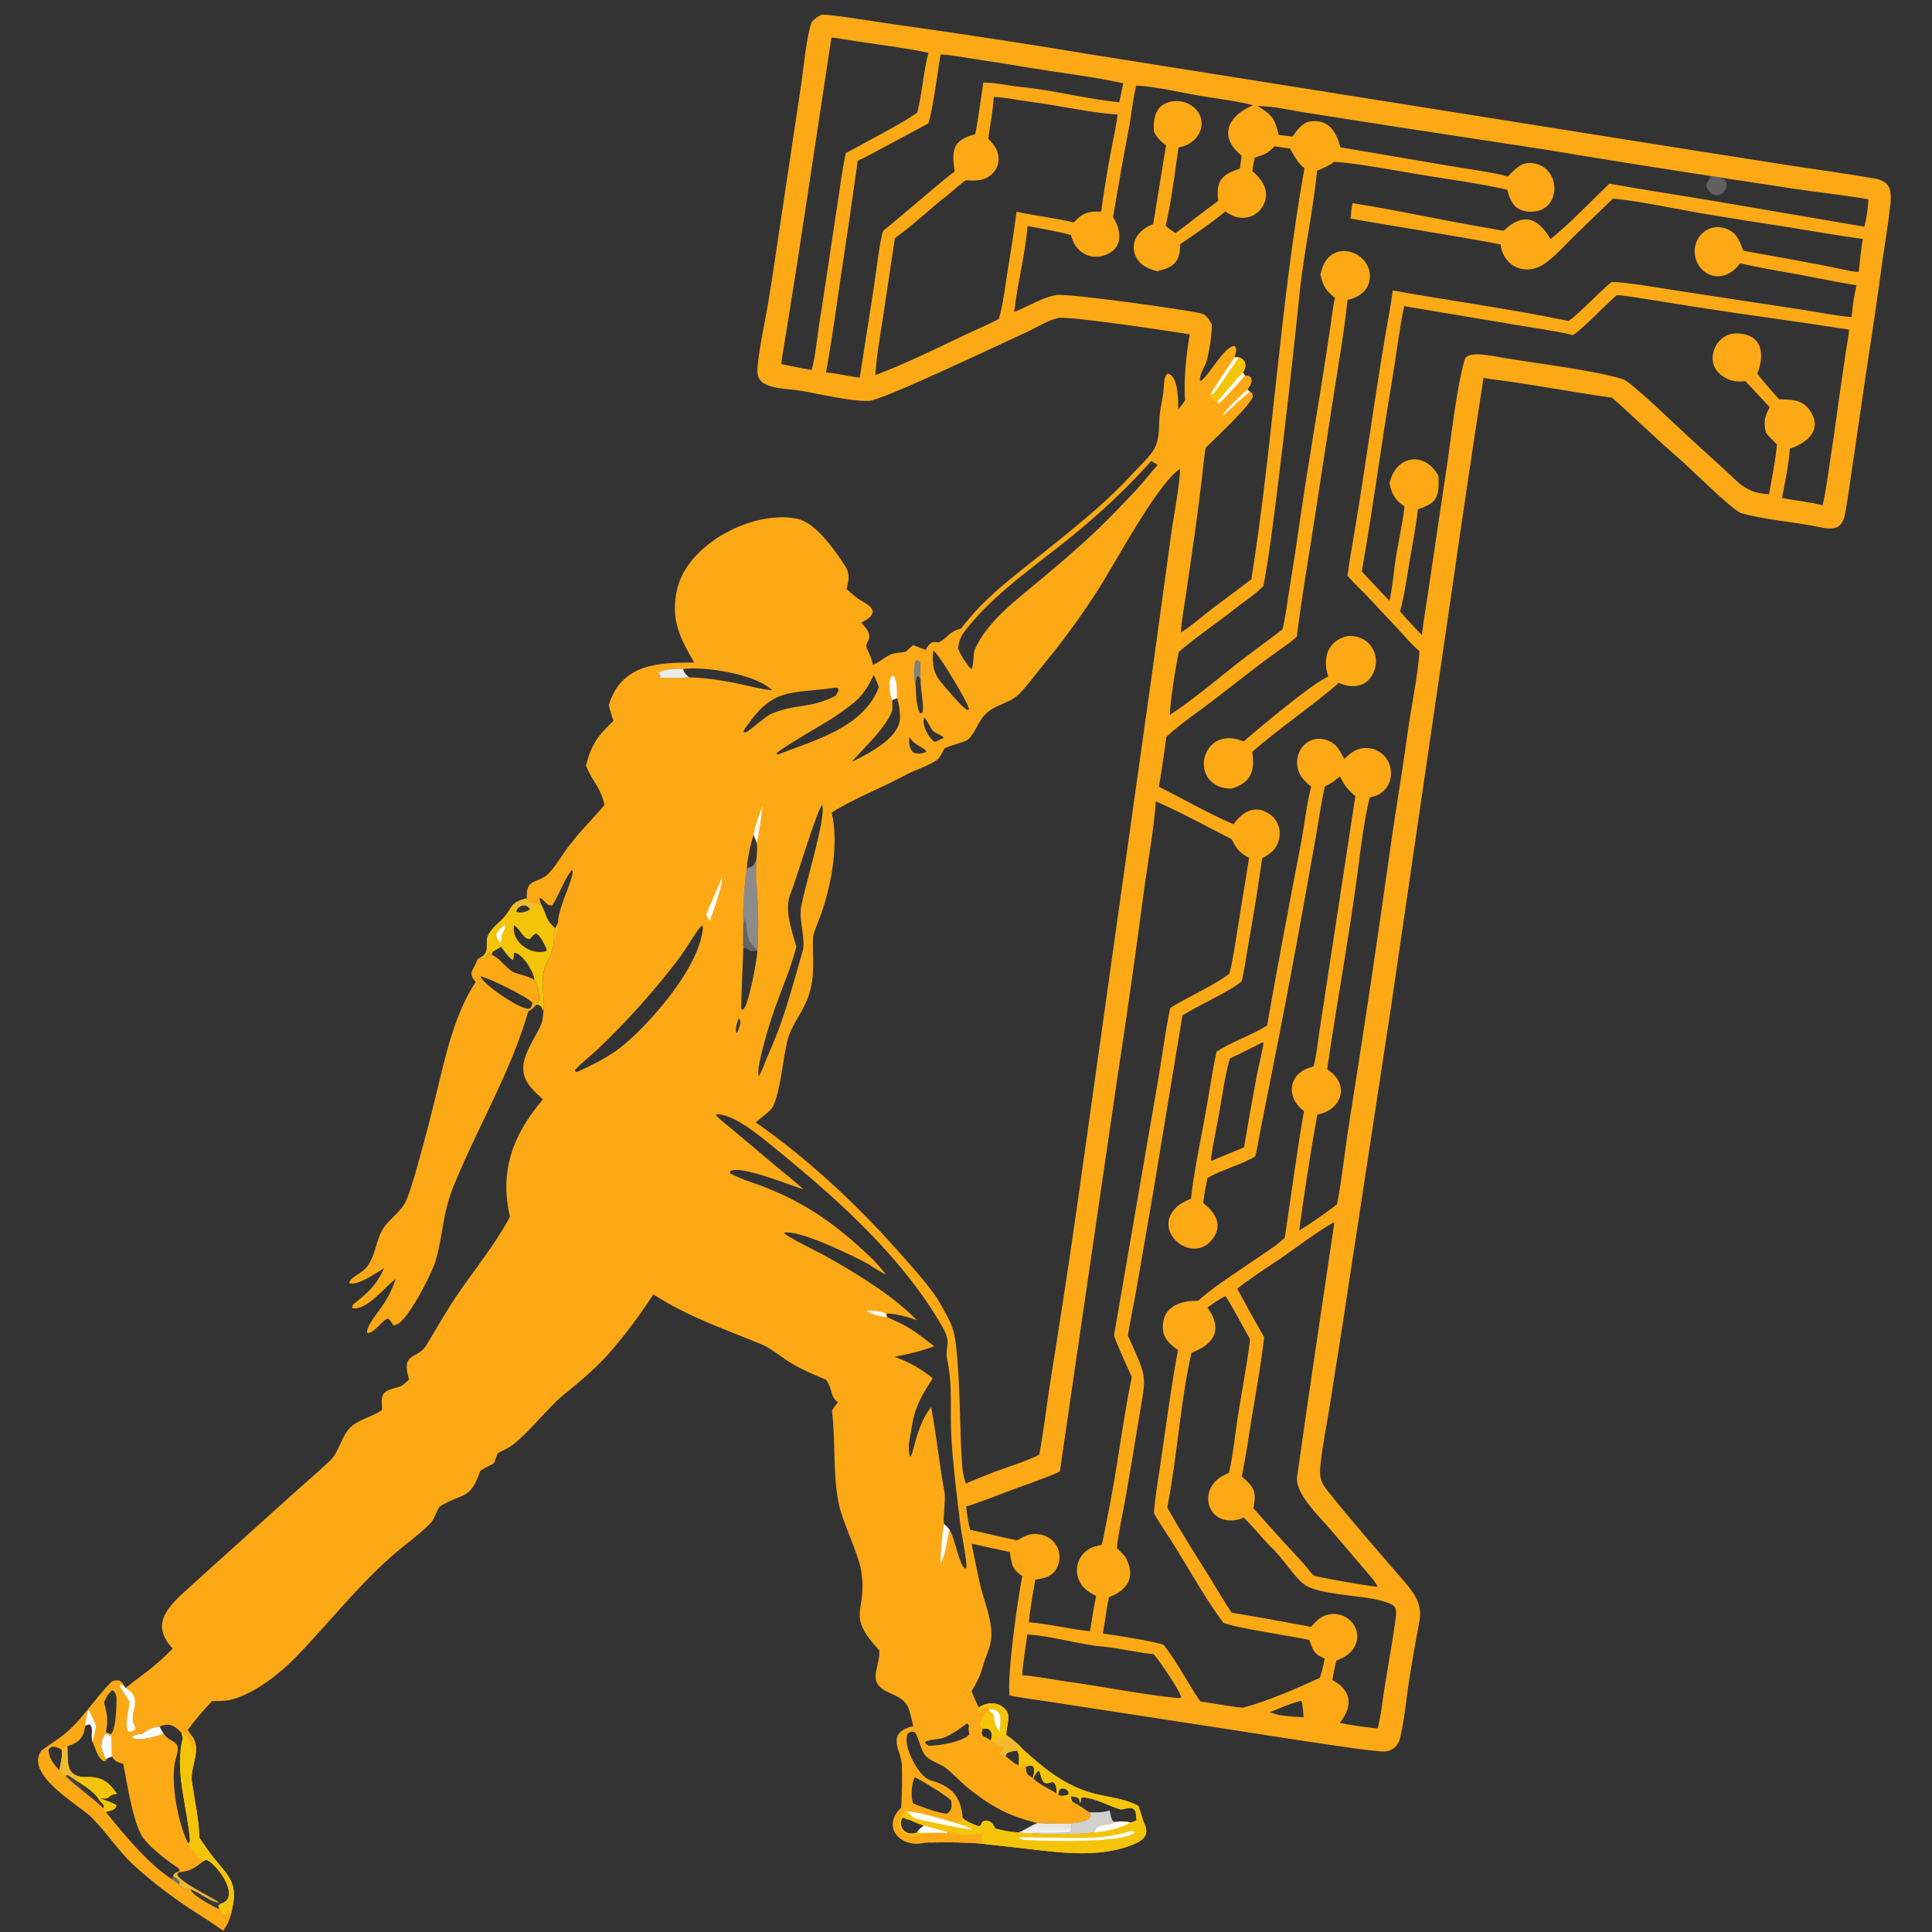 <?xml version="1.0" encoding="utf-8" ?><svg xmlns="http://www.w3.org/2000/svg" xmlns:xlink="http://www.w3.org/1999/xlink" width="1024" height="1024" viewBox="0 0 1024 1024"><rect x="0" y="0" width="1024" height="1024" fill="#333333" stroke="none"/><path fill="#FDA916" d="M435.559 7.715C442.949 7.909 464.109 11.556 472.425 12.691C507.935 17.648 543.378 23.067 578.747 28.949L885.677 77.789L949.43 87.829C964.087 89.996 978.686 92.069 993.324 94.575C1001.23 95.929 1002.65 99.816 1002.03 107.464C1001.01 117.356 999.318 127.198 997.91 137.041C995.177 157.093 992.251 177.119 989.132 197.115L981.589 248.74C980.415 256.545 979.416 264.177 977.977 272.072C976.472 280.324 972.241 281.05 964.262 279.364C950.716 276.503 936.032 275.737 922.679 271.922C916.769 269.137 895.293 247.592 889.135 242.307C877.591 232.4 865.651 220.657 854.396 210.771C834.268 208.014 814.321 204.078 794.174 201.454C791.545 201.111 788.902 200.783 786.291 200.318C780.512 237.616 774.953 274.949 769.614 312.313L737.121 534.764L711.854 700.321L704.586 746.498C703.012 756.082 701.05 765.608 700.013 775.268C699.39 780.984 699.187 784.527 702.951 789.284C715.517 805.168 728.919 820.4 742.136 835.735C748.272 842.855 754.262 849.147 752.346 859.207C750.318 869.855 748.434 880.585 746.761 891.297C745.262 901.098 744.442 911.154 742.176 920.803C740.959 925.986 737.352 928.746 732.049 928.294C724.012 927.609 716.04 926.404 708.054 925.28C690.104 922.641 672.169 919.893 654.253 917.036L559.656 902.495C552.45 901.327 544.378 900.34 537.35 899.084C536.573 898.938 535.799 898.774 535.029 898.593C533.862 886.796 539.209 848.777 541.842 835.387C538.287 832.873 536.693 831.15 535.87 826.694C535.632 825.34 535.437 823.98 535.286 822.614L514.965 818.175C516.331 824.993 517.694 831.69 519.167 838.542C521.182 848.05 525.716 857.15 525.435 867.001C525.268 872.855 522.739 877.115 521.168 882.455C519.359 888.6 518.149 891.067 514.905 896.453C515.905 898.674 517.693 902.991 518.791 904.97C523.515 901.789 530.246 901.818 533.692 907.14C535.686 910.22 533.015 916.681 533.418 919.633C536.162 921.407 539.842 924.44 541.908 926.943C554.391 938.243 566.117 947.878 583.123 951.394C589.894 952.794 597.469 953.8 603.398 957.21C604.363 959.986 605.257 962.786 606.081 965.607C609.021 971.196 607.564 974.595 601.642 977.178C581.589 985.921 557.662 981.255 536.681 979.009C533.481 978.643 522.511 977.587 520.308 977.136C510.529 976.337 502.722 976.45 492.871 976.543C491.66 976.72 489.986 976.72 488.926 976.926C477.065 979.232 467.026 968.105 477.643 958.117C478.092 950.66 478.218 943.187 478.022 935.719C477.808 927.557 468.893 918.655 484.072 914.843C481.42 904.805 482.251 901.84 471.994 897.493C458.802 891.902 466.099 885.179 466.066 875.519L466.059 874.741C447.667 854.859 460.058 855.118 456.437 832.451C454.986 823.365 446.238 806.321 444.372 796.149C441.309 779.452 443.002 764.798 440.962 747.63C441.866 746.093 443.026 744.678 444.119 743.26C439.387 739.232 441.798 736.932 437.812 731.295C431.889 728.775 425.569 726.2 420.051 722.912C414.897 720.035 409.096 714.782 403.698 712.552C383.09 704.042 365.351 698.251 346.314 686.086C338.069 698.462 331.078 708.018 321.118 719.195C314.438 726.356 305.997 733.429 298.353 739.595C290.057 746.286 276.924 763.683 268.5 767.841L263.849 770.185L261.75 775.538C259.242 776.857 256.957 778.16 254.51 779.578C249.261 795.617 244.739 791.04 232.896 798.616C231.724 800.534 229.862 805.378 228.805 806.602C225.01 810.749 220.136 814.62 215.683 818.102C193.646 835.338 176.75 857.643 157.43 877.69C148.596 886.856 134.883 897.885 122.1 900.953C119.278 901.63 115.344 901.58 112.404 901.63C107.736 906.435 103.417 911.566 99.48 916.986C100.3 918.018 100.999 919.04 101.751 920.118C107.133 927.735 100.552 936.525 101.734 944.438C103.299 954.914 105.252 963.418 105.728 974.152C108.04 977.491 111.092 981.971 113.528 984.987C120.514 993.634 125.935 997.778 123.399 1009.99C123.019 1011.82 122.698 1013.82 122.058 1015.71C121.374 1018.65 119.865 1020.86 118.319 1023.41C113.589 1019.78 105.956 1015.17 100.782 1011.7C90.317 1004.84 80.398 997.174 71.114 988.781C62.587 980.966 57.626 972.548 48.637 963.319C42.767 957.293 12.328 940.516 22.059 927.727C24.635 925.823 28.029 923.588 30.633 921.789C42.465 913.613 48.98 901.584 58.79 891.672C59.871 890.58 61.861 890.546 63.317 890.758C65.002 891.783 64.937 891.963 65.874 893.652L66.548 894.655C77.233 886.21 81.15 884.317 91.516 873.782C78.157 859.578 91.339 849.587 102.259 839.608L153.985 792.964C160.85 786.745 168.097 780.67 174.829 774.286C180.109 769.313 180.84 760.585 186.393 755.928C191.122 751.962 197.315 750.952 202.486 747.36C202.408 745.923 202.385 744.298 202.347 742.969C202.142 735.797 208.082 736.693 212.823 734.524C213.848 734.055 215.907 732.016 216.85 731.098C212.198 716.415 221.16 720.829 225.911 713.07C231.173 704.476 235.922 695.89 241.643 687.384C251.091 673.336 262.402 659.822 270.267 644.892C269.474 641.395 268.91 637.849 268.58 634.277C266.917 614.167 274.862 597.844 287.766 582.735C285.482 580.596 283.26 578.575 281.34 576.305C271.312 564.447 282.758 553.186 287.172 542.086C287.523 541.202 287.93 537.313 288.055 536.11C287.203 533.992 286.648 532.428 284.22 532.49L284.272 531.582C285.54 531.16 285.008 531.517 285.744 530.291C285.872 527.4 285.444 523.562 284.043 520.972L283.233 519.413C283.133 515.39 276.773 505.001 272.51 505.003C272.399 505.911 272.221 507.875 271.993 508.664L271.479 508.657C269.129 506.912 267.363 504.225 265.598 501.852C264.836 502.285 264.079 502.726 263.327 503.175C261.179 504.48 261.014 504.133 260.598 505.888L260.229 506.576C259.835 505.733 259.623 505.272 259.292 504.395C258.555 505.581 258.03 506.375 257.46 507.672C255.975 508.255 254.983 508.103 253.395 508.072C261.157 504.929 255.912 499.687 259.231 494.629C262.963 488.941 265.986 488.853 270.141 482.006C272.538 478.003 274.934 477.238 279.261 476.103C278.499 464.985 285.105 468.701 290.745 462.989C295.215 458.462 298.949 451.15 303.251 446.275C308.531 439.345 314.933 433.285 320.403 426.64C318.035 416.414 313.982 414.54 310.579 405.711C313.527 394.498 316.695 390.047 325.222 382.041C323.971 378.774 323.499 377.04 322.666 373.639C329.46 351.702 348.893 351.177 367.982 351.153C360.289 338.135 355.201 327.942 358.947 312.094C364.632 288.043 399.416 270.109 422.572 274.976C432.549 277.073 442.707 291.927 447.922 300.015C450.715 304.312 449.86 307.685 448.692 312.166C450.328 313.692 451.856 314.978 453.557 316.408C456.36 318.766 461.892 320.51 462.651 324.236C462.095 327.288 458.966 328.585 456.472 330.114C458.208 331.844 460.751 334.563 460.773 337.167C460.794 339.578 458.381 341.381 459.503 343.8C460.839 346.677 462.086 349.259 462.645 352.406C467.537 350.443 470.206 346.472 475.685 346.045C476.856 345.954 478.865 345.644 480.039 345.437L483.951 341.935L490.575 344.422C491.759 342.58 492.115 341.675 493.895 340.527C495.62 340.233 495.84 340.318 497.541 340.455C501.911 338.546 502.863 334.649 509.394 333.181C522.53 315.347 542.99 301.205 560.173 287.221C574.701 275.399 587.743 264.837 600.423 250.926C604.026 246.973 609.882 241.86 612.153 237.137C614.875 231.473 614.056 225.275 614.732 219.335C615.287 214.464 616.682 209.758 616.895 204.733C616.982 202.693 617.112 199.302 618.773 198.018C624.658 198.952 624.492 212.549 624.477 216.923C626.078 215.079 626.902 214.16 628.165 212.091C627.187 202.967 628.834 186.455 630.616 177.248C621.509 175.653 566.337 167.447 561.08 168.519C555.254 169.707 549.385 173.647 543.979 176.098C532.236 181.421 467.949 212.091 460.732 212.455C451.257 212.934 434.201 208.746 424.267 207.057C418.426 206.064 406.435 206.296 402.779 201.318C400.992 198.885 401.414 195.483 401.713 192.647C402.819 182.143 405.274 171.621 407.032 161.202C409.527 146.408 411.619 131.476 413.865 116.638L424.459 45.956C425.826 37.008 427.328 19.452 430.29 11.479C432.493 9.461 432.923 9.084 435.559 7.715ZM35.688 925.553C36.346 933.423 34.097 941.081 44.544 941.907C53.06 941.444 57.149 943.566 61.999 950.786C59.878 951.125 59.371 951.057 57.706 952.466C56.047 953.869 55.118 953.017 53.135 953.254C55.552 954.204 60.131 955.533 61.698 956.853C61.518 959.411 58.223 959.717 56.074 960.369C65.846 972.348 77.966 987.367 90.892 995.897C92.212 996.865 93.545 997.814 94.891 998.745C95.806 1000.28 98.342 1002.27 100.106 1001.17L101.002 1001.48C101.951 1004.69 112.911 1010.43 116.293 1011.95C116.28 1011.74 115.798 1010.39 115.713 1010.14L116.72 1009.06C128.191 1006.29 115.562 988.635 109.818 985.896C109.087 985.548 108.351 986.253 107.653 986.616C103.014 990.186 100.892 991.758 94.818 992.303L94.633 991.897C95.091 991.567 94.835 991.804 95.265 991.065C93.948 989.401 93.459 989.455 91.973 988.425C87.358 985.225 77.247 977.34 74.656 972.156C69.92 962.679 67.435 945.581 65.344 934.909C62.331 933.864 60.867 933.672 59.373 930.999C59.161 928.637 59.302 920.87 59.14 920.274C57.931 919.735 57.194 919.36 55.915 918.976C54.33 920.349 53.889 923.834 53.528 925.932C54.35 928.155 55.118 930.357 56.11 932.511C56.296 932.948 56.198 932.645 56.225 933.458L54.779 933.383C51.472 931.189 50.791 927.099 49.026 923.174C47.968 919.776 49.902 915.279 47.3 913.861L45.233 914.598C44.306 921.105 42.016 923.469 35.688 925.553ZM518.578 967.906L519.784 967.588C520.793 965.467 520.232 965.819 521.943 964.955C525.312 964.938 526.015 966.436 527.619 969.168C532.544 970.455 534.515 970.786 539.589 971.233C541.745 971.453 543.204 971.626 545.357 971.585C551.054 972.254 575.061 972.471 580.085 971.131C581.355 965.624 588.359 968.162 591.074 965.749C594.049 965.131 596.396 965.379 599.375 965.97C600.593 965.693 601.365 965.287 602.513 964.799C601.754 962.678 602.721 960.162 600.582 958.692C598.66 957.372 595.228 959.454 593.683 958.979C586.561 956.789 581.377 953.308 573.73 952.57C572.076 953.3 573.657 953.872 572.249 955.699C572.223 954.642 572.207 954.487 571.983 953.455C570.697 952.385 569.369 952.333 567.691 952.008C567.585 953.608 567.698 953.321 568.418 954.937C571.857 956.647 574.149 958.533 577.328 960.551L578.196 962.443C576.686 965.639 571.007 965.908 567.729 966.478C561.07 966.794 556.582 966.584 549.932 966.268C534.534 962.563 525.35 957.545 512.786 947.433C509.045 944.423 505.33 940.263 501.606 937.27C499.012 935.185 493.01 933.319 490.502 930.535C488.015 927.776 486.888 920.61 484.841 918.045C483.026 917.87 482.901 917.695 481.319 918.638C477.712 924.162 486.652 941.641 493.029 943.523C504.193 946.818 509.178 951.487 510.279 963.627C512.329 965.655 515.817 966.814 518.578 967.906ZM99.748 977.066C100.166 976.654 100.749 976.165 100.698 975.514C99.4 958.624 93.132 941.021 96.26 923.987C96.834 920.863 97.21 922.438 96.23 918.426C92.456 914.518 89.697 912.915 84.544 915.158C81.953 914.918 77.519 917.117 75.803 918.741C75.325 919.194 72.285 918.837 70.218 920.392L70.136 921.153C73.835 922.936 82.167 920.556 85.951 919.247L86.465 918.501C90.454 924.687 96.438 921.472 93.384 931.381C89.918 942.629 93.916 963.168 98.289 973.908C98.733 974.98 99.219 976.033 99.748 977.066ZM295.813 488.995C295.531 481.55 304.112 465.899 303.481 461.398L302.822 461.343C298.166 467.912 296.539 473.845 292.74 479.879C289.745 480.413 288.794 477.038 286.123 475.834C285.869 477.088 286.202 477.611 286.609 478.85L285.98 479.389C282.065 477.548 281.552 480.899 279.261 476.103C274.934 477.238 272.538 478.003 270.141 482.006C265.986 488.853 262.963 488.941 259.231 494.629C255.912 499.687 261.157 504.929 253.395 508.072C254.983 508.103 255.975 508.255 257.46 507.672C258.03 506.375 258.555 505.581 259.292 504.395C259.623 505.272 259.835 505.733 260.229 506.576L260.598 505.888C261.014 504.133 261.179 504.48 263.327 503.175C264.079 502.726 264.836 502.285 265.598 501.852C267.363 504.225 269.129 506.912 271.479 508.657L271.993 508.664C272.221 507.875 272.399 505.911 272.51 505.003C276.773 505.001 283.133 515.39 283.233 519.413L284.043 520.972C285.444 523.562 285.872 527.4 285.744 530.291C285.008 531.517 285.54 531.16 284.272 531.582L284.22 532.49C286.648 532.428 287.203 533.992 288.055 536.11C289.013 525.607 284.996 517.977 291.021 507.897C292.051 506.175 293.231 501.085 293.719 499.013C292.799 496.985 293.75 494.452 294.295 492.063L295.813 488.995ZM489.606 967.549C486.798 966.62 485.49 966.187 482.79 964.802C481.145 964.348 480.168 964.165 478.66 963.317C475.37 966.387 478.97 974.028 485.927 971.262L486.525 970.253L489.606 967.549ZM54.824 958.432C55.109 957.534 55.042 957.709 55.111 956.757C54.197 955.883 53.719 955.435 52.932 954.438L52.37 953.717C50.123 949.681 43.86 945.963 40.043 943.528C38.473 942.385 37.421 941.649 35.756 940.66L34.589 941.225C41.395 947.823 49.537 953.227 54.824 958.432ZM32.615 927.258C30.123 926.078 27.417 924.491 25.753 927.449C25.795 931.978 28.644 935.083 31.422 938.32C32.035 934.986 33.435 930.21 32.615 927.258ZM559.995 950.749C559.842 948.346 560.356 945.572 557.827 944.489C556.227 944.951 555.225 945.471 553.703 944.914C551.985 943.636 551.66 941.12 551.02 938.907L550.314 938.596C548.958 939.616 548.443 941.08 547.656 942.633C552.36 947.107 557.661 948.507 559.995 950.749ZM532.942 930.725C534.976 932.179 538.096 935.405 539.967 935.512C540.1 933.069 540.465 929.797 539.031 927.836C536.869 928.203 535.193 928.252 533.446 929.506L532.942 930.725ZM524.988 922.42C525.93 920.854 525.981 918.312 524.576 916.915C523.47 915.814 522.317 916.207 520.854 916.291C520.353 918.711 520.052 918.255 520.866 920.1C522.302 920.83 523.743 921.44 524.988 922.42ZM547.397 942.382C548.009 939.844 548.958 937.961 547.209 935.88C545.473 935.612 545.321 935.831 543.693 936.455C544.037 940.319 544.128 940.311 547.397 942.382ZM563.325 951.799C564.961 951.609 564.835 951.765 566.292 951.129C566.421 949.442 566.579 950.249 565.591 948.679C564.067 947.797 564.009 947.924 562.296 947.998C560.985 949.068 561.345 949.178 560.838 951.271C562.078 951.675 562.159 951.891 563.325 951.799ZM677.751 71.5L685.049 72.388C687.686 68.614 690.407 64.699 695.294 64.258C704.883 63.392 708.483 70.728 710.448 78.07L768.73 88.001C776.258 89.267 792.411 91.561 799.272 93.519C802.456 90.069 806.116 86.088 811.2 86.374C828.404 87.342 828.21 113.851 809.868 112.14C802.837 111.484 800.538 106.992 798.861 100.552C784.166 97.146 765.076 94.648 749.986 92.1C738.929 90.233 717.945 86.3 707.121 85.77C703.987 88.07 701.639 88.99 698.08 90.507C696.144 110.643 691.344 132.378 689.078 152.995C685.375 189.272 681.267 225.506 676.754 261.691C674.649 277.976 672.696 294.376 669.668 310.519C665.696 314.876 659.043 319.038 654.39 322.761C645.345 329.999 633.433 337.997 624.818 345.493C623.306 352.152 620.091 372.428 620.053 378.883C629.276 373.104 643.71 361.304 652.261 354.422C661.394 347.072 670.786 340.574 679.785 333.55C681.32 327.167 682.439 318.416 683.497 311.715C685.644 298.676 687.632 285.611 689.459 272.524C693.216 247.142 697.637 221.65 701.604 196.325L705.232 172.603C705.878 168.177 706.518 162.133 707.58 157.92C702.739 154.057 701.219 151.542 699.84 145.573C700.974 140.986 702.293 137.097 706.603 134.559C713.1 130.733 721.734 134.536 724.814 140.863C726.3 143.964 726.461 147.536 725.261 150.759C723.462 155.493 718.962 157.978 714.229 158.922C712.577 175.089 709.032 195.517 706.496 211.811L695.492 283.102C692.552 301.817 689.67 318.596 687.336 337.465C684.621 339.927 681.379 342.225 678.369 344.346C666.056 353.022 654.414 362.512 642.455 371.644C634.205 377.944 625.87 383.468 618.2 390.565C616.962 399.321 615.799 408.328 614.228 417.01C627.565 423.616 639.989 430.934 653.764 436.876C658.65 430.128 665.514 426.019 673.278 431.778C676.074 433.837 677.864 436.986 678.204 440.442C678.592 444.2 677.368 447.945 674.837 450.75C673.332 452.422 670.916 453.778 668.979 454.914C666.81 470.237 664.354 485.519 661.614 500.751C660.565 506.618 659.519 514.618 658.111 520.17C651.198 525.865 635.092 532.888 626.725 538.18L611.105 632.625L602.262 683.727C600.88 691.513 598.986 700.171 597.814 707.886C608.457 731.874 607.648 727.501 603.376 753.476C601.189 766.961 598.919 780.432 596.567 793.889C595.001 802.569 592.9 811.849 591.942 820.516C593.246 821.792 595.936 824.203 596.731 825.701C602.233 836.066 597.345 842.954 587.781 846.554C586.338 853.025 585.763 859.458 584.508 865.811C590.714 866.607 611.506 869.855 616.738 871.802C624.311 881.406 629.478 892.212 636.223 901.785C639.659 902.235 657.508 905.464 659.089 905.038C672.035 901.554 687.147 894.972 699.525 889.313C700.866 885.264 701.337 883.266 702.114 879.052C698.412 877.448 696.801 876.528 695.257 872.677C694.801 871.527 694.365 870.369 693.95 869.204C684.501 867.11 654.454 862.806 648.432 860.086C636.891 844.873 627.461 826.224 616.698 810.311C615.014 807.822 613.024 804.595 611.619 801.971C612.113 793.863 614.036 782.937 615.245 774.662C618.069 755.34 620.786 734.625 624.359 715.533C621.078 713.439 617.003 709.601 616.507 705.684C614.909 693.052 625.021 689.166 634.892 689.492C643.798 681.664 653.892 675.396 663.622 668.657C668.429 665.328 677.111 660.016 680.984 655.916C684.319 634.051 687.28 610.601 691.148 588.88C687.712 586.326 685.345 583.233 684.756 578.864C684.33 575.812 685.22 572.722 687.204 570.365C689.689 567.374 692.52 566.283 696.173 565.227C697.667 560.309 698.429 552.76 699.195 547.508L703.347 520.282L718.37 421.98C714.235 418.419 712.652 416.511 710.172 411.489C707.387 413.863 705.643 415.22 702.2 416.803C700.333 425.015 698.917 434.931 697.47 443.327L691.259 477.928C685.646 509.309 679.71 540.632 673.449 571.891L667.853 600.109C667.135 603.725 666.242 609.41 665.343 612.827C659.471 616.86 646.786 620.166 639.934 624.431C639.185 628.539 638.14 633.524 637.711 637.604C644.1 642.597 648.593 649.336 642.334 657.129C631.847 670.188 610.648 653.07 623.071 640.307C625.289 637.949 628.33 636.683 631.247 635.29C632.75 621.622 635.664 607.932 638.175 594.388C640.445 582.147 642.231 569.583 644.779 557.455C652.767 552.102 663.689 548.631 671.581 543.523C677.227 511.676 683.145 479.878 689.335 448.132C690.91 440.127 692.929 423.804 694.963 416.949C691.027 413.654 688.018 410.8 687.522 405.219C687.199 401.712 688.307 398.222 690.595 395.544C695.198 390.255 702.641 390.413 707.759 394.928C709.467 396.435 711.394 400.195 712.465 402.281C716.037 398.85 719.386 396.203 724.747 396.454C728.303 396.645 731.631 398.261 733.98 400.937C736.506 403.803 737.591 407.708 737.161 411.48C736.797 414.946 734.989 418.097 732.18 420.16C730.257 421.586 729.006 421.914 726.758 422.5L725.949 422.715C722.899 435.176 721.159 450.254 719.472 462.998C714.881 497.67 708.428 532.171 703.423 566.739C715.774 574.576 711.378 588.318 698.201 590.771C694.712 610.107 691.231 632.66 688.595 652.147C693.072 649.67 704.401 641.739 708.676 638.236C711.265 625.137 712.938 608.505 715.137 594.893C722.99 545.689 730.363 496.41 737.254 447.061C740.057 427.577 743.458 407.78 746.076 388.264C747.779 375.574 751.686 357.386 752.325 345.037C749.415 342.966 743.949 336.618 741.154 333.589L725.708 317.098C723.287 314.516 715.974 307.405 714.2 305.137C715.056 298.502 716.227 291.816 717.354 285.218C724.105 245.697 729.14 205.907 736.23 166.448C736.979 162.281 737.659 158.151 738.192 153.949C769.029 159.483 800.754 163.738 831.372 170.143C836.963 166.334 847.589 154.785 854.162 149.473C862.928 149.597 878.903 152.55 888.312 153.958L955.209 164.164C961.746 165.167 975.572 167.821 981.405 168.018C981.906 161.722 982.681 157.361 983.943 151.177C973.56 149.568 962.973 147.268 952.608 145.375C942.507 143.53 932.234 141.857 922.248 139.541C918.034 145.658 910.427 148.862 903.845 144.275C900.913 142.218 898.946 139.056 898.395 135.518C896.691 124.046 908.189 116.077 918.106 122.919C921.059 124.956 922.757 129.562 923.993 132.887C942.058 136.181 960.144 139.251 978.103 143.085C980.486 143.593 982.71 144.02 985.152 144.167C985.771 138.659 986.349 132.017 987.331 126.646C973.927 124.878 961.252 122.542 947.986 120.424C932.303 118.071 916.643 115.571 901.008 112.924C889.115 110.848 865.974 106.056 854.831 105.29L834.351 125.12C829.617 129.79 823.736 136.418 818.309 139.992C808.394 146.523 796.787 141.309 795.323 129.53C769.047 124.59 742.174 120.458 715.836 115.875C716.081 112.614 716.199 110.91 716.896 107.7C740.627 111.374 764.077 116.73 787.76 120.694C790.84 121.209 793.901 121.919 797.011 122.236C807.274 112.619 815.031 115.11 821.814 126.735C832.018 118.615 843.313 106.605 852.963 97.341C872.132 100.789 891.337 103.634 910.507 106.882L988.191 120.163C989.456 114.751 989.908 111.21 990.313 105.642C977.166 103.358 963.665 101.956 950.455 99.992C937.901 98.125 925.402 96.097 912.838 94.241C912.263 94.035 907.576 93.421 906.66 93.289C878.01 88.914 849.39 84.337 820.804 79.56L737.51 66.818L692.897 59.83C683.433 58.368 676.251 56.466 666.554 56.159C674.244 60.946 675.589 62.609 677.751 71.5ZM620.25 534.227C629.116 528.667 644.175 521.913 651.559 516.093C653.623 508.454 654.791 499.457 656.075 491.542L662.068 454.649C656.681 451.911 655.535 449.92 652.693 444.728C640.714 438.618 624.601 429.846 612.615 424.758C611.533 440.045 608.441 456.501 606.367 471.738C601.958 505.42 597.172 539.052 592.012 572.628L561.743 779.946C554.662 783.315 542.926 787.172 535.275 790.064C529.977 792.067 517.121 797.159 512.082 798.448C512.638 803.416 513.032 806 514.198 810.823C522.29 812.546 531.237 814.879 539.128 816.406C543.411 813.851 546.775 812.172 552.099 813.465C555.462 814.255 558.344 816.409 560.055 819.41C561.747 822.453 562.051 826.076 560.89 829.358C558.824 835.305 554.222 836.509 548.718 837.225C547.75 843.118 545.62 854.332 545.392 859.863C551.437 860.288 558.251 861.607 564.325 862.566C569.316 863.576 572.696 864.011 577.756 864.533C578.659 859.109 579.781 851.095 580.998 845.91C576.628 843.648 573.065 841.365 571.413 836.311C570.36 833.032 570.63 829.471 572.166 826.389C573.655 823.438 576.621 820.802 579.808 819.833C581.182 819.428 582.566 819.057 583.957 818.719C585.289 813.809 585.895 809.104 586.924 804.177C592.026 779.749 594.88 754.201 599.85 729.831C597.466 724.422 592.037 712.909 590.464 707.71L613.524 574.166C615.808 561.426 617.594 546.493 620.25 534.227ZM695.009 833.796C695.603 834.407 696.422 835.273 697.279 835.442C707.439 837.446 720.061 839.837 730.208 841.073C728.539 837.541 725.173 834.15 722.612 831.126C716.515 823.878 710.363 816.675 704.159 809.518C698.81 803.369 686.299 791.226 687.483 782.8C693.786 737.945 700.566 693.143 707.182 648.345C707.03 648.215 706.878 648.085 706.726 647.955C697.239 653.328 685.129 662.806 675.72 669.024C671.304 671.943 659.056 680.152 655.778 683.017C660.392 691.668 665.139 700.248 670.018 708.752C668.57 721.814 666.123 735.414 663.945 748.423C662.121 759.312 660.439 771.827 658.163 782.484C664.735 788.335 666.089 790.388 664.321 799.379C669.722 805.491 675.166 811.563 680.653 817.597C685.273 822.617 690.921 828.392 695.009 833.796ZM649.419 686.958C645.542 689.103 643.563 690.402 639.976 693.039C648.148 704.318 643.927 712.365 631.497 716.974C625.622 743.064 623.889 772.422 618.703 799.005C625.517 811.45 634.162 824.746 641.649 836.851C644.365 841.242 650.189 851.137 652.874 854.751C666.926 857.105 680.952 859.612 694.949 862.273C697.734 858.76 700.646 856.132 705.299 855.535C708.771 855.087 712.274 856.094 714.978 858.318C720.17 862.592 720.844 869.759 716.528 874.864C714.096 877.741 711.608 878.744 708.267 880.165C707.459 883.575 706.759 887.009 706.168 890.463C716.272 895.86 717.233 903.912 710.416 912.749L710.281 913.282L711.186 913.635L710.426 913.106C712.56 914.015 727.244 915.904 730.202 916.117C732.327 907.609 733.086 898.278 734.671 889.537C736.348 878.721 738.367 868.417 739.768 857.521C740.581 851.196 739.029 850.56 732.939 848.637C722.725 845.412 698.924 845.579 691.044 839.638C685.693 835.603 678.99 824.452 673.293 819.69C668.512 814.617 664.218 809.177 659.176 804.316C653.036 807.32 644.588 806.185 641.496 799.486C640.048 796.3 639.992 792.656 641.34 789.427C643.341 784.658 646.98 782.651 651.402 780.586C652.971 773.614 653.966 766.248 654.89 759.146C657.034 742.675 660.579 726.339 662.573 709.879C660.551 706.313 651.021 688.461 649.419 686.958ZM523.828 73.569C526.885 76.668 529.168 79.473 529.261 84.179C529.313 87.194 528.081 90.088 525.873 92.141C521.607 96.168 517.187 95.785 511.923 95.545C508.45 97.862 505.492 100.879 502.236 103.404C493.154 110.445 483.533 119.677 474.314 126.219L467.878 169.001C466.505 177.922 464.39 189.896 463.993 198.786C477.525 193.896 497.252 184.285 510.409 177.991C516.617 175.161 523.365 172.222 529.369 169.088C531.461 162.877 532.976 150.36 534.08 143.546C535.733 133.34 537.538 122.486 538.773 112.224C548.992 114.38 558.799 115.482 569.062 117.878C572.99 113.932 575.267 112.212 581.168 112.147C581.986 112.14 582.803 112.149 583.62 112.171C585.176 101.045 586.988 89.956 589.054 78.913C590.068 73.496 591.753 66.022 592.385 60.714C577.949 59.804 560.216 55.676 545.551 53.881C539.391 53.127 533.04 51.573 526.706 51.409C526.328 58.844 524.755 66.121 523.828 73.569ZM753.612 336.594C754.548 328.469 756.089 319.89 757.258 311.702L766.659 248.508C769.012 233.196 771.864 206.035 776.32 190.607C777.966 184.91 794.127 189.556 800.032 190.155C816.914 193.002 844.243 196.149 860.194 200.975C864.009 202.129 884.411 221.699 888.95 225.939C896.973 233.44 905.074 240.858 913.252 248.19C922.026 256.177 925.18 261.254 937.625 261.949C939.042 254.22 941.125 243.375 941.832 235.622C940.225 233.953 937.287 231.053 935.959 229.361C934.703 223.443 935.149 221.101 937.98 215.839L925.113 202.025C920.216 202.513 917.003 202.084 912.941 199.33C902.609 192.322 909.033 176.644 920.216 176.734C934.46 176.85 935.361 188.084 931.424 198.073C935.012 202.764 939.059 207.225 942.961 211.67C948.59 211.714 954.525 211.646 958.332 216.335C966.921 226.916 958.403 234.731 948.627 237.789C948.334 245.023 945.889 256.546 944.52 263.874C951.725 265.419 959.059 265.994 965.989 267.801C967.701 260.862 968.649 253.148 969.711 246.027C971.393 235.372 972.938 224.695 974.346 214.001L978.232 187.023C978.779 183.316 979.776 178.294 980.084 174.7C953.71 170.534 926.725 167.069 900.353 162.958L871.987 158.422C868.873 157.931 859.764 156.405 856.89 156.46C850.746 161.712 839.287 174.023 833.744 177.588C825.3 175.515 813.297 173.871 804.426 172.36L744.234 162.271C741.67 174.112 740.109 188.242 738.026 200.396C732.202 234.395 727.834 268.875 721.766 302.837C726.6 307.986 731.558 313.42 736.486 318.446C737.537 313.153 738.438 306.796 739.039 301.383C740.244 290.543 743.309 279.076 744.418 268.376C739.322 265.057 737.716 261.906 736.442 256.189C739.978 240.844 755.402 239.18 762.44 252.289C762.777 262.81 762.186 266.552 751.528 269.903C750.61 278.463 748.588 288.742 747.134 297.33C745.717 305.701 744.291 316.06 742.066 324.07C745.771 328.375 749.622 332.552 753.612 336.594ZM492.122 925.228C496.842 925.525 511.183 923.069 513.747 919.116L513.655 918.61C513.307 916.606 513.265 916.465 513.522 914.499C513.136 913.984 513.078 913.755 512.583 913.465C509.062 915.93 505.021 918.97 501.107 920.692C497.767 922.162 493.903 921.568 490.357 923.214L490.346 923.821C490.842 924.219 491.627 924.893 492.122 925.228ZM484.908 942.021C483.083 944.393 482.543 953.458 484.139 955.866C486.948 957.205 499.819 961.873 502.229 961.166C504.821 958.677 504.354 958.011 504.179 954.317C501.111 951.303 488.839 943.837 484.908 942.021ZM669.182 552.522C663.762 555.151 657.268 558.622 651.916 560.978C649.674 567.958 647.647 581.589 646.305 589.263C644.928 597.143 642.815 606.852 641.771 614.523L642.141 615.196L642.291 615.238C648.117 612.72 653.53 610.522 659.366 608.133C661.488 595.485 663.729 582.858 666.09 570.252C667.101 564.976 669.045 557.577 669.686 552.708L669.182 552.522ZM492.102 65.384L467.859 78.379C464.449 80.2 458.05 83.808 454.626 85.146C451.765 105.839 448.746 126.51 445.568 147.156C443.089 163.95 440.897 180.638 437.813 197.373C444.809 198.024 449.447 199.413 455.683 200.182L463.3 151.342C464.046 146.346 466.542 126.08 468.076 122.396C477.414 114.76 486.25 107.064 495.485 99.358C497.849 97.385 503.625 92.498 505.974 90.96C504.479 79.821 504.447 74.427 516.936 71.085C518.5 62.69 519.92 52.291 521.183 43.731C528.339 43.809 534.565 45.453 541.509 46.135C558.372 47.793 576.589 52.624 593.21 54.169L595.381 44.147C580.434 40.772 561.244 38.498 545.859 35.967C535.98 34.273 526.082 32.695 516.167 31.233C511.161 30.459 503.423 29.055 498.507 28.868C497.201 37.126 494.306 58.347 492.102 65.384ZM414.101 192.959C419.38 194.023 424.938 195.24 430.232 196.081C432.579 187.301 433.5 174.333 435.355 164.657L444.031 107.057C445.395 98.459 446.39 89.607 448.335 81.147C457.115 76.317 479.453 64.727 486.178 59.664C488.84 49.202 489.463 37.544 492.132 28.008C477.61 24.867 462.412 23.362 447.747 20.887C445.555 20.518 442.854 19.996 440.676 19.925L422.858 137.475L416.781 175.748C415.953 180.989 414.618 187.817 414.101 192.959ZM469.581 675.632C467.722 674.457 462.232 671.351 460.977 670.408C453.329 666.175 424.017 651.642 415.542 653.365C416.058 655.078 434.647 664.059 437.244 665.53C453.533 674.756 473.031 686.324 486.055 699.828C483.034 698.463 472.397 695.517 469.901 696.396C469.668 697.583 469.604 697.009 470.334 698.116C473.269 699.617 476.407 700.843 479.163 702.342C484.78 705.397 490.13 709.612 495.165 713.568C487.531 716.293 482.107 717.547 474.21 719.145C481.91 722.031 488.056 725.294 494.402 730.537C488.37 739.624 484.661 746.252 483.081 757.306C482.349 762.427 480.963 766.421 482.164 771.717L482.678 771.949C484.102 769.051 484.315 766.766 485.226 763.683C487.195 757.018 489.241 751.239 493.516 745.719C496.346 760.623 497.818 776.064 500.623 791.011C501.359 794.934 499.584 805.195 500.414 807.821C501.847 809.102 502.21 809.368 503.292 810.917C506.117 815.078 508.299 829.496 511.528 831.354L512.18 830.943C512.716 828.149 509.498 812.361 509.008 808.199C507.178 792.94 505.186 777.437 504.263 762.097C503.387 747.542 505.125 734.846 502.016 720.432C500.513 713.465 505.015 712.709 499.158 702.618C476.645 663.83 440.118 632.219 405.502 604.329C399.307 599.338 387.707 590.447 379.773 590.583L379.539 591.015C380.571 592.713 386.029 596.806 387.987 598.475L411.294 618.126C416.147 622.155 421.258 626.078 425.818 630.407C419.334 628.498 392.237 617.174 386.934 620.817C386.954 621.193 386.975 621.568 386.995 621.944C390.212 623.651 394.175 625.226 397.622 626.396C424.266 635.438 442.164 647.863 462.295 667.204C465 670.136 467.157 672.484 469.581 675.632ZM494.712 344.764C493.983 350.708 494.34 356.19 498.32 361.021C500.287 363.41 510.575 375.842 512.661 376.263L513.609 375.922C513.835 373.715 497.741 346.634 494.712 344.764ZM401.434 504.134C402.257 491.107 401.867 479.165 400.782 466.219C400.509 462.954 401.051 458.231 401.023 454.683C401.163 452.256 401.534 448.974 401.069 446.679L399.558 442.594C397.706 446.9 396.16 455.456 395.848 460.268C394.64 467.659 393.581 482.209 393.965 489.735C393.921 493.838 393.766 498.456 393.955 502.513C393.938 505.816 392.603 533.962 392.906 534.828L393.771 535.174C396.699 533.597 401.204 508.776 401.434 504.134ZM55.102 902.366C56.822 908.468 57.366 911.429 56.157 917.906C57.31 918.829 57.311 918.639 58.851 919.074C61.452 916.682 61.764 904.028 61.781 900.253C61.783 898.882 61.293 897.555 60.399 896.515C60.079 896.149 59.798 896.011 59.408 895.774C56.953 898.394 56.551 899.086 55.102 902.366ZM689.29 901.539C683.531 903.026 678.426 905.226 672.981 907.595L677.827 908.986C682.734 909.715 685.997 909.977 690.964 910.205C690.763 908.477 690.461 902.649 689.748 901.614L689.29 901.539ZM422.098 501.807C419.299 512.538 414.915 522.797 411.133 533.236C408.165 541.478 405.652 549.877 403.605 558.395C402.598 562.858 401.898 565.073 401.928 569.735L402.298 570.237C403.982 567.407 404.967 564.416 406.187 561.351C407.935 557.417 409.61 553.451 411.212 549.456C416.897 535.109 421.113 519.029 425.396 504.153C427.112 498.196 423.642 488.679 424.501 481.499C425.507 473.096 438.313 432.713 435.7 426.655L436.113 426.686L435.949 426.421C433.101 428.626 421.78 467.064 419.165 473.144C415.356 481.997 419.637 492.947 422.098 501.807ZM391.535 539.786C390.686 541.791 389.649 544.984 390.123 547.135L390.602 547.503C391.545 545.24 392.431 543.679 392.451 541.247C392.041 540.411 392.157 540.41 391.535 539.786ZM475.292 370.001C474.575 370.384 473.866 370.704 473.098 370.971L472.895 371.357C472.951 372.614 473.144 376.003 472.747 376.999C469.017 386.384 458.034 396.121 451.405 403.862C460.038 399.548 475.625 391.873 476.967 381.501C477.242 379.37 476.493 371.648 475.292 370.001ZM675.566 77.529C671.417 81.687 670.725 81.579 665.038 83.582C664.464 86.083 664.123 88.204 663.732 90.719C669.799 95.691 673.774 102.563 668.806 110.073C667.046 112.746 664.283 114.597 661.142 115.208C656.543 116.115 653.126 114.528 649.401 112.107C642.139 118.129 633.28 124.193 625.479 129.478C625.516 139.12 621.91 141.676 613.301 143.779C608.156 142.311 603.691 140.485 601.616 135.009C600.544 132.193 600.682 129.059 601.997 126.347C603.705 122.811 607.584 120.09 611.209 118.811L618.027 77.027C614.797 74.519 613.631 73.436 611.6 69.903C611.204 62.655 612.246 55.572 620.747 53.824C624.556 53.062 628.511 53.884 631.7 56.101C641.43 62.881 636.545 76.367 624.653 78.093C622.893 90.171 620.673 108.212 617.828 119.57C619.559 121.377 621.006 122.198 623.074 123.568C630.687 117.892 637.885 112.158 645.706 106.435C644.362 96.237 647.302 92.477 657.172 89.371C657.503 87.08 657.819 84.788 658.121 82.493C645.538 72.424 650.784 61.28 664.16 55.806C657.537 53.903 645.824 52.34 638.621 51.201C627.726 49.478 612.998 45.905 602.279 45.334C600.647 51.047 599.785 60 598.648 66.313C595.564 82.544 592.666 98.81 589.955 115.108C594.967 123.05 595.111 132.497 584.681 135.552C581.376 136.554 577.807 136.192 574.77 134.546C570.786 132.341 568.763 128.819 567.567 124.571C561.018 122.702 551.368 121.038 544.581 119.81C543.616 134.266 539.066 150.88 537.57 165.353C544.728 162.57 552.457 157.566 560.021 156.376C566.048 155.428 629.455 164.198 636.642 166.134C639.572 166.923 640.89 169.508 642.293 171.947C642.332 177.352 641.078 185.308 639.733 190.65C638.826 194.252 635.855 197.79 635.968 201.492L636.527 201.905C640.749 199.245 648.918 183.34 654.256 183.41L655.081 184.258C655.5 186.257 654.894 187.449 654.292 189.501L656.581 189.389C658.493 190.179 658.449 190.079 659.709 191.673C660.466 194.202 660.019 195.157 658.804 197.537L659.9 199.029C661.579 199.144 661.674 199.018 663.034 200.069C664.02 202.753 662.701 204.226 661.191 206.463L662.538 207.708L663.629 208.29C663.795 208.77 663.98 209.215 664.014 209.734C664.273 213.613 643.134 233.188 639.039 237.336C638.217 241.308 637.593 248.928 637.076 253.25C635.894 262.922 634.653 272.587 633.351 282.243L628.713 314.294C627.726 320.799 626.231 328.839 625.894 335.245C630.923 332.257 638.307 325.761 643.23 322.06C649.884 317.058 656.684 312.086 663.263 307.011C674.661 235.592 678.628 160.258 691.402 89.182C687.743 86.341 685.99 82.725 683.772 78.731L675.566 77.529ZM491.049 398.371C490.162 396.404 484.149 394.477 482.664 391.463C482.507 391.144 482.316 391.043 481.905 390.734C481.934 394.352 481.579 395.885 483.874 398.647C485.941 399.82 489.045 399.578 491.049 398.371ZM550.871 770.855C553.087 758.977 554.761 744.751 556.653 732.575C561.351 703.505 565.813 674.397 570.038 645.254L611.559 350.056L620.964 281.485C621.909 274.998 625.78 253.787 625.367 248.535C613.122 256.782 591.032 298.539 582.142 312.366C573.296 326.124 564.199 338.733 553.647 351.568C549.508 356.603 545.079 362.677 540.533 367.462C535.963 372.272 529.625 372.937 524.161 376.913C518.296 381.18 517.317 388.746 512.665 392.201C510.686 393.671 504.56 394.604 500.521 396.731C499.559 398.612 498.223 401.686 496.442 402.891C491.552 406.197 485.239 407.885 480.139 410.682C467.715 417.494 452.623 423.124 440.802 430.681C444.641 446.993 440.832 467.966 435.496 483.629C434.657 486.091 430.999 494.857 430.935 496.516C430.5 507.66 432.294 516.26 428.665 527.476C425.789 536.367 420.086 541.97 417.596 550.664C414.711 561.533 414.185 576.095 409.875 586.171C408.761 588.776 402.893 592.712 400.585 594.911C427.192 613.404 453.263 637.587 474.825 661.774C481.831 669.632 490.829 679.547 496.749 688.184C505.312 703.053 506.094 704.096 507.453 721.029C508.658 736.041 508.795 750.489 509.325 765.55C509.884 772.956 509.477 779.135 511.889 786.284C516.898 784.166 521.876 782.154 526.854 780.224C532.468 778.048 546.444 773.781 550.871 770.855ZM485.376 363.838C485.452 367.15 485.767 375.703 487.757 378.096L488.925 377.664C489.951 374.614 488.004 366.014 487.988 361.392L487.99 360.634L487.926 359.942C487.701 357.34 488.115 352.303 487.658 350.86L486.092 349.701C483.585 350.729 484.564 361.833 485.376 363.838ZM465.83 364.174C465.138 362.487 463.93 359.265 463.103 357.791C457.174 369.938 453.843 371.717 443.261 379.334C438.793 382.549 412.404 397.29 411.484 399.517C412.446 399.889 412.046 399.909 412.65 399.796C431.469 392.388 456.622 385.891 465.25 365.603C465.45 365.13 465.644 364.653 465.83 364.174ZM624.327 900.025L626.133 899.819C625.391 895.915 614.374 880.071 611.505 876.736C602.456 875.973 593.53 873.503 584.881 872.778C572.237 871.718 556.781 866.895 544.539 866.328C543.551 873.132 542.202 881.163 541.775 887.913C549.231 888.405 558.236 890.248 565.769 891.293C584.768 893.926 605.324 898.135 624.327 900.025ZM409.278 365.856C408.7 365.337 408.105 364.837 407.494 364.356C398.371 357.264 373.962 353.1 362.019 354.572C357.547 354.216 353.089 354.587 348.936 356.338C349.556 357.308 349.804 357.673 350.223 358.747C349.791 358.949 349.476 359.119 349.022 359.261C353.712 359.249 360.539 359.431 365.052 358.978C376.936 359.301 388.24 361.57 399.777 364.243C402.978 364.985 406.009 365.534 409.278 365.856ZM441.189 364.697C418.866 367.776 410.082 364.394 395.959 384.601C395.14 385.773 394.109 386.779 394.147 388.191C395.45 388.296 395.568 388.019 396.753 387.335C398.98 385.568 406.52 379.35 408.467 378.498C421.645 372.725 429.01 375.894 442.955 368.76C444.072 366.674 444.591 366.622 444.285 364.809C442.836 364.28 442.761 364.448 441.189 364.697ZM613.621 246.419L610.208 244.347C598.973 256.852 586.868 268.546 573.983 279.343C553.374 296.948 529.061 312.1 512.041 333.599C509.299 337.063 508.454 339.275 507.741 343.603C509.381 347.685 511.001 349.867 513.625 353.43L514.846 354.686C516.241 352.875 515.638 346.625 516.669 344.254C522.973 329.763 538.099 318.439 549.945 308.53C558.442 301.512 566.791 294.316 574.984 286.946C584.577 278.296 593.58 268.844 602.44 259.443C606.318 255.328 609.881 250.431 613.621 246.419ZM305.942 568.084C314.44 564.36 324.26 559.285 331.294 553.261C346.337 540.378 371.263 511.619 372.57 491.468L371.931 490.457C367.368 495.905 364.012 502.544 359.73 508.178C346.684 525.338 332.185 541.457 316.576 556.321C314.683 558.125 305.23 565.918 304.628 567.519C305.432 568.183 304.984 568.018 305.942 568.084ZM489.884 380.33C488.14 383.795 492.527 391.702 495.372 393.199C496.864 392.924 497.414 392.253 498.833 391.757L500.27 391.178C499.393 389.535 496.229 388.974 494.713 387.553C492.869 385.824 491.675 381.893 489.884 380.33Z"/><path fill="#FDFDFA" fill-opacity="0.78" d="M577.328 960.551C581.747 960.668 583.802 960.735 588.207 959.595C588.588 961.523 588.804 963.799 589.95 965.309L591.074 965.749C588.359 968.162 581.355 965.624 580.085 971.131C575.061 972.471 551.054 972.254 545.357 971.585C549.851 971.361 565.04 971.761 567.329 971.208C568.1 969.58 567.827 968.303 567.729 966.478C571.007 965.908 576.686 965.639 578.196 962.443L577.328 960.551Z"/><defs><linearGradient id="gradient_0" gradientUnits="userSpaceOnUse" x1="555.696" y1="967.926" x2="555.761" y2="970.736"><stop offset="0" stop-color="white" stop-opacity="0.875"/><stop offset="1" stop-color="white" stop-opacity="0.922"/></linearGradient></defs><path fill="url(#gradient_0)" d="M549.932 966.268C556.582 966.584 561.07 966.794 567.729 966.478C567.827 968.303 568.1 969.58 567.329 971.208C565.04 971.761 549.851 971.361 545.357 971.585C543.204 971.626 541.745 971.453 539.589 971.233C541.647 971.027 547.01 967.045 549.932 966.268Z"/><defs><linearGradient id="gradient_1" gradientUnits="userSpaceOnUse" x1="45.865" y1="947.879" x2="43.894" y2="949.861"><stop offset="0" stop-color="white" stop-opacity="0"/><stop offset="1" stop-color="#FEFFFD" stop-opacity="0.11"/></linearGradient></defs><path fill="url(#gradient_1)" d="M34.589 941.225L35.756 940.66C37.421 941.649 38.473 942.385 40.043 943.528C43.86 945.963 50.123 949.681 52.37 953.717L52.932 954.438C53.719 955.435 54.197 955.883 55.111 956.757C55.042 957.709 55.109 957.534 54.824 958.432C49.537 953.227 41.395 947.823 34.589 941.225Z"/><path fill="#FDFDFA" fill-opacity="0.988" d="M53.528 925.932C53.889 923.834 54.33 920.349 55.915 918.976C57.194 919.36 57.931 919.735 59.14 920.274C59.302 920.87 59.161 928.637 59.373 930.999C58.029 931.515 57.259 931.676 56.11 932.511C55.118 930.357 54.35 928.155 53.528 925.932Z"/><path fill="#FDFDFA" fill-opacity="0.988" d="M86.465 918.501L85.951 919.247C82.167 920.556 73.835 922.936 70.136 921.153L70.218 920.392C72.285 918.837 75.325 919.194 75.803 918.741C77.519 917.117 81.953 914.918 84.544 915.158C85.072 916.088 85.902 917.669 86.465 918.501Z"/><path fill="#F1BA31" fill-opacity="0.965" d="M94.633 991.897L94.818 992.303L93.883 993.5C95.664 997.904 114.045 1006.34 116.264 1008.56C111.203 1007.95 105.75 1002.97 101.002 1001.48L100.106 1001.17C98.342 1002.27 95.806 1000.28 94.891 998.745L95.338 997.486C94.677 995.975 93.25 995.429 91.755 994.539C92.156 992.602 92.985 992.68 94.633 991.897Z"/><path fill="#FDFDFA" fill-opacity="0.031" d="M101.002 1001.48C105.75 1002.97 111.203 1007.95 116.264 1008.56L116.72 1009.06L115.713 1010.14C115.798 1010.39 116.28 1011.74 116.293 1011.95C112.911 1010.43 101.951 1004.69 101.002 1001.48Z"/><path fill="#FDFDFA" fill-opacity="0.29" d="M91.755 994.539C93.25 995.429 94.677 995.975 95.338 997.486L94.891 998.745C93.545 997.814 92.212 996.865 90.892 995.897L91.755 994.539Z"/><path fill="#F4C409" d="M539.031 927.836C538.811 927.019 538.894 926.986 538.907 926.112C540.537 926.212 540.329 926.299 541.908 926.943C554.391 938.243 566.117 947.878 583.123 951.394C589.894 952.794 597.469 953.8 603.398 957.21C604.363 959.986 605.257 962.786 606.081 965.607C609.021 971.196 607.564 974.595 601.642 977.178C581.589 985.921 557.662 981.255 536.681 979.009C533.481 978.643 522.511 977.587 520.308 977.136C510.529 976.337 502.722 976.45 492.871 976.543C497.249 975.17 500.051 974.924 504.491 972.561L504.375 972.107C503.278 972.153 502.943 972.011 501.94 971.571L501.798 970.893C501.597 970.897 491.708 967.98 489.606 967.549C486.798 966.62 485.49 966.187 482.79 964.802C481.145 964.348 480.168 964.165 478.66 963.317C475.37 966.387 478.97 974.028 485.927 971.262L486.525 970.253L487.167 971.595L488.462 972.366C483.15 974.404 474.013 971.547 476.681 964.197C478.144 960.166 478.715 963.132 480.205 958.684L480.918 958.44L480.889 958.278L481.219 958.522C480.956 959.262 480.957 959.384 480.813 960.156C486.786 960.228 497.784 963.716 503.8 965.411C506.809 965.581 508.656 966.395 510.279 963.627C512.329 965.655 515.817 966.814 518.578 967.906L519.784 967.588C520.793 965.467 520.232 965.819 521.943 964.955C525.312 964.938 526.015 966.436 527.619 969.168C532.544 970.455 534.515 970.786 539.589 971.233C541.745 971.453 543.204 971.626 545.357 971.585C551.054 972.254 575.061 972.471 580.085 971.131C581.355 965.624 588.359 968.162 591.074 965.749C594.049 965.131 596.396 965.379 599.375 965.97C600.593 965.693 601.365 965.287 602.513 964.799C601.754 962.678 602.721 960.162 600.582 958.692C598.66 957.372 595.228 959.454 593.683 958.979C586.561 956.789 581.377 953.308 573.73 952.57C572.076 953.3 573.657 953.872 572.249 955.699C572.223 954.642 572.207 954.487 571.983 953.455C570.697 952.385 569.369 952.333 567.691 952.008C567.585 953.608 567.698 953.321 568.418 954.937C565.856 954.133 564.705 954.057 563.325 951.799C564.961 951.609 564.835 951.765 566.292 951.129C566.421 949.442 566.579 950.249 565.591 948.679C564.067 947.797 564.009 947.924 562.296 947.998C560.985 949.068 561.345 949.178 560.838 951.271L559.995 950.749C559.842 948.346 560.356 945.572 557.827 944.489C556.227 944.951 555.225 945.471 553.703 944.914C551.985 943.636 551.66 941.12 551.02 938.907L550.314 938.596C548.958 939.616 548.443 941.08 547.656 942.633L547.397 942.382C548.009 939.844 548.958 937.961 547.209 935.88C545.473 935.612 545.321 935.831 543.693 936.455C543.551 935.595 543.502 935.414 543.272 934.594L542.572 934.481L541.076 937.035L540.377 936.855L539.967 935.512C540.1 933.069 540.465 929.797 539.031 927.836Z"/><path fill="#FDA916" d="M501.798 970.893C503.74 970.708 503.274 970.736 504.998 971.298C510.14 972.971 515.579 972.326 520.75 971.758C520.478 973.757 520.21 975.132 520.308 977.136C510.529 976.337 502.722 976.45 492.871 976.543C497.249 975.17 500.051 974.924 504.491 972.561L504.375 972.107C503.278 972.153 502.943 972.011 501.94 971.571L501.798 970.893Z"/><path fill="#FDFDFA" d="M480.813 960.156C486.786 960.228 497.784 963.716 503.8 965.411C506.268 966.164 513.32 968.154 515.186 969.665C512.891 969.842 488.141 964.846 484.523 963.654C482.84 962.317 482.287 961.745 480.813 960.156Z"/><path fill="#FDFDFA" d="M591.074 965.749C594.049 965.131 596.396 965.379 599.375 965.97C594.684 968.776 585.458 970.961 580.085 971.131C581.355 965.624 588.359 968.162 591.074 965.749Z"/><path fill="#FDFDFA" d="M599.186 970.514C599.842 970.423 600.214 970.535 600.897 970.616L601.341 971.262C595.054 977.096 552.715 975.891 542.637 975.141C541.164 974.71 541.042 974.756 539.789 973.922C543.348 973.609 548.677 974.013 552.401 973.988C568.575 973.876 583.456 975.556 599.186 970.514Z"/><path fill="#F4C409" d="M279.261 476.103C281.552 480.899 282.065 477.548 285.98 479.389L286.609 478.85L287.055 479.702C290.309 486.017 288.581 486.618 294.295 492.063C293.75 494.452 292.799 496.985 293.719 499.013C293.231 501.085 292.051 506.175 291.021 507.897C284.996 517.977 289.013 525.607 288.055 536.11C287.203 533.992 286.648 532.428 284.22 532.49L284.272 531.582C285.54 531.16 285.008 531.517 285.744 530.291C285.872 527.4 285.444 523.562 284.043 520.972L283.233 519.413C283.133 515.39 276.773 505.001 272.51 505.003C272.399 505.911 272.221 507.875 271.993 508.664L271.479 508.657C269.129 506.912 267.363 504.225 265.598 501.852C264.836 502.285 264.079 502.726 263.327 503.175C261.179 504.48 261.014 504.133 260.598 505.888L260.229 506.576C259.835 505.733 259.623 505.272 259.292 504.395C258.555 505.581 258.03 506.375 257.46 507.672C255.975 508.255 254.983 508.103 253.395 508.072C261.157 504.929 255.912 499.687 259.231 494.629C262.963 488.941 265.986 488.853 270.141 482.006C272.538 478.003 274.934 477.238 279.261 476.103ZM281.095 481.925C278.926 479.223 277.43 479.336 274.604 481.057C274.184 481.754 273.877 482.198 273.549 482.943L274.172 483.496C277.327 483.905 278.255 483.454 281.095 481.925ZM289.427 502.342C288.181 499.917 286.513 496.062 284.219 494.79C281.29 495.644 281.757 499.069 278.892 497.171C276.188 495.38 275.43 492.159 272.414 490.432C271.07 499.73 281.642 506.435 289.387 504.152C289.857 503.05 289.748 503.634 289.427 502.342Z"/><path fill="#F1BA31" d="M279.261 476.103C281.552 480.899 282.065 477.548 285.98 479.389C283.984 480.91 283.478 481.568 281.095 481.925C278.926 479.223 277.43 479.336 274.604 481.057C274.184 481.754 273.877 482.198 273.549 482.943C273.451 481.66 273.479 481.717 272.972 480.54C271.462 481.052 271.472 481.161 270.141 482.006C272.538 478.003 274.934 477.238 279.261 476.103Z"/><path fill="#FDFDFA" d="M267.316 490.389C268.624 492.368 265.759 494.254 265.791 496.985C265.802 497.948 265.503 498.699 265.196 499.604C261.128 495.236 263.439 493.639 267.316 490.389Z"/><path fill="#F4C409" d="M96.23 918.426C99.316 920.014 101.058 923.032 101.747 926.325C102.078 927.868 102.335 929.425 102.518 930.992C102.955 927.187 103.421 925.36 101.891 921.789C101.642 921.208 101.688 920.72 101.751 920.118C107.133 927.735 100.552 936.525 101.734 944.438C103.299 954.914 105.252 963.418 105.728 974.152C108.04 977.491 111.092 981.971 113.528 984.987C120.514 993.634 125.935 997.778 123.399 1009.99C123.019 1011.82 122.698 1013.82 122.058 1015.71C121.886 1015.03 121.785 1013.35 121.52 1012.21L121.439 1012.49C119.881 1012.25 121.247 1013.5 119.091 1014.93C117.679 1014.02 117.28 1013.28 116.293 1011.95C116.28 1011.74 115.798 1010.39 115.713 1010.14L116.72 1009.06C128.191 1006.29 115.562 988.635 109.818 985.896C109.087 985.548 108.351 986.253 107.653 986.616C105.497 984.535 100.545 979.85 99.748 977.066C100.166 976.654 100.749 976.165 100.698 975.514C99.4 958.624 93.132 941.021 96.26 923.987C96.834 920.863 97.21 922.438 96.23 918.426Z"/><path fill="#F4C409" d="M518.791 904.97C523.515 901.789 530.246 901.818 533.692 907.14C535.686 910.22 533.015 916.681 533.418 919.633L533.648 921.318L532.947 921.986C531.202 921.659 530.146 921.469 528.384 921.339C527.383 922.171 527.534 921.986 526.716 922.999L526.302 923.371L524.988 922.42C525.93 920.854 525.981 918.312 524.576 916.915C523.47 915.814 522.317 916.207 520.854 916.291C519.885 914.843 519.818 914.935 519.579 913.243C520.342 910.135 521.674 908.661 524.131 906.58L525.083 905.854L522.919 904.624C520.137 904.925 520 907.886 518.249 908.49C517.876 907.2 518.365 906.287 518.791 904.97Z"/><path fill="#FDFDFA" d="M525.083 905.854C532.101 906.45 529.901 912.631 529.988 918C528.435 915.783 527.6 914.955 527.18 912.252C526.546 908.168 527.182 908.981 524.131 906.58L525.083 905.854Z"/><path fill="#F4C409" d="M44.544 941.907C53.06 941.444 57.149 943.566 61.999 950.786C59.878 951.125 59.371 951.057 57.706 952.466C56.047 953.869 55.118 953.017 53.135 953.254C55.552 954.204 60.131 955.533 61.698 956.853C61.518 959.411 58.223 959.717 56.074 960.369C54.786 959.271 55.13 959.931 54.824 958.432C55.109 957.534 55.042 957.709 55.111 956.757C54.197 955.883 53.719 955.435 52.932 954.438L52.37 953.717C50.123 949.681 43.86 945.963 40.043 943.528L40.408 942.709C41.803 941.76 42.572 942.048 44.544 941.907Z"/><path fill="#FDFDFA" d="M66.548 894.655C77.088 900.894 67.178 907.993 71.441 915.02C71.961 915.876 71.796 915.693 71.442 916.726C69.927 917.774 70.057 917.751 68.224 917.833C65.547 915.264 68.592 905.599 68.616 902.239C68.626 900.857 63.712 895.208 63.517 893.242C64.92 892.811 64.171 892.871 65.874 893.652L66.548 894.655Z"/><path fill="#F1BA31" d="M533.418 919.633C536.162 921.407 539.842 924.44 541.908 926.943C540.329 926.299 540.537 926.212 538.907 926.112C538.894 926.986 538.811 927.019 539.031 927.836C536.869 928.203 535.193 928.252 533.446 929.506L532.942 930.725C532.345 930.744 531.541 930.304 530.887 930.04C529.278 927.956 532.493 927.483 532.258 925.466C531.631 925.592 531.004 925.717 530.377 925.843C528.431 924.888 528.119 924.657 526.716 922.999C527.534 921.986 527.383 922.171 528.384 921.339C530.146 921.469 531.202 921.659 532.947 921.986L533.648 921.318L533.418 919.633Z"/><path fill="#F1BA31" d="M32.615 927.258L35.688 925.553C36.346 933.423 34.097 941.081 44.544 941.907C42.572 942.048 41.803 941.76 40.408 942.709L40.043 943.528C38.473 942.385 37.421 941.649 35.756 940.66L34.589 941.225C33.293 940.468 32.498 939.434 31.422 938.32C32.035 934.986 33.435 930.21 32.615 927.258Z"/><path fill="#FDFDFA" d="M489.606 967.549C491.708 967.98 501.597 970.897 501.798 970.893L501.94 971.571C497.584 971.201 491.65 971.497 487.167 971.595L486.525 970.253L489.606 967.549Z"/><path fill="#FDFDFA" d="M46.876 906.2C48.676 909.444 49.542 911.419 50.959 914.868C50.364 917.068 49.586 921.699 49.026 923.174C47.968 919.776 49.902 915.279 47.3 913.861L45.233 914.598C45.288 912.065 46.203 908.704 46.876 906.2Z"/><path fill="#F1BA31" d="M295.813 488.995C295.676 491.943 294.481 496.038 293.719 499.013C292.799 496.985 293.75 494.452 294.295 492.063L295.813 488.995Z"/><path fill="#FDA916" d="M714.409 337.069C716.391 336.96 718.376 337.221 720.262 337.84C723.668 338.994 726.337 341.256 727.913 344.499C729.547 347.946 729.717 351.908 728.383 355.482C725.227 364.113 717.2 365.256 709.558 361.95C695.76 374.096 677.801 386.009 663.734 398.519C665.176 408.636 663.157 414.834 652.776 417.961C650.331 417.939 648.83 417.806 646.48 416.984C643.219 415.845 640.576 413.405 639.181 410.245C637.68 406.81 637.661 402.909 639.129 399.46C642.703 391.062 651.311 389.504 659.087 392.993C667.905 385.51 694.732 362.823 703.985 358.541C700.799 348.783 703.606 339.498 714.409 337.069Z"/><path fill="#FDFDFA" fill-opacity="0.435" d="M395.848 460.268C400.06 458.678 399.68 458.832 401.023 454.683C401.051 458.231 400.509 462.954 400.782 466.219C401.867 479.165 402.257 491.107 401.434 504.134L401.082 503.878L400.802 502.534L400.325 502.521C394.717 497.873 396.869 493.794 394.771 487.033L393.965 489.735C393.581 482.209 394.64 467.659 395.848 460.268Z"/><path fill="#F4C409" d="M641.697 208.624C645.779 202.174 649.978 195.798 654.292 189.501L656.581 189.389C658.493 190.179 658.449 190.079 659.709 191.673C660.466 194.202 660.019 195.157 658.804 197.537L659.9 199.029C657.458 201.835 648.46 212.122 646.025 213.761L645.154 213.501L645.158 212.875C643.171 212.329 643.255 212.402 641.778 210.988C641.397 209.314 641.244 210.005 641.697 208.624Z"/><path fill="#FDFDFA" d="M641.697 208.624C645.779 202.174 649.978 195.798 654.292 189.501L656.581 189.389C654.421 192.606 644.385 207.832 642.544 209.166L641.697 208.624Z"/><path fill="#FDFDFA" d="M645.158 212.875C647.377 210.538 657.285 198.402 658.804 197.537L659.9 199.029C657.458 201.835 648.46 212.122 646.025 213.761L645.154 213.501L645.158 212.875Z"/><path fill="#FDFDFA" fill-opacity="0.227" d="M906.66 93.289C907.576 93.421 912.263 94.035 912.838 94.241L911.867 94.712L914.011 95.122C918.255 99.411 910.122 108.315 905.033 100.256C903.175 97.314 906.004 96.23 906.66 93.289Z"/><path fill="#FDFDFA" fill-opacity="0.914" d="M365.052 358.978C360.539 359.431 353.712 359.249 349.022 359.261C349.476 359.119 349.791 358.949 350.223 358.747C349.804 357.673 349.556 357.308 348.936 356.338C353.089 354.587 357.547 354.216 362.019 354.572C362.76 356.831 363.349 357.188 365.052 358.978Z"/><path fill="#FDFDFA" fill-opacity="0.012" d="M399.558 442.594L401.069 446.679C401.534 448.974 401.163 452.256 401.023 454.683C399.68 458.832 400.06 458.678 395.848 460.268C396.16 455.456 397.706 446.9 399.558 442.594Z"/><defs><linearGradient id="gradient_2" gradientUnits="userSpaceOnUse" x1="485.343" y1="367.756" x2="488.595" y2="366.893"><stop offset="0" stop-color="white" stop-opacity="0"/><stop offset="1" stop-color="#FEFFFF" stop-opacity="0.031"/></linearGradient></defs><path fill="url(#gradient_2)" d="M485.376 363.838C485.656 361.776 484.935 362.197 485.88 358.883L486.588 358.502C487.624 359.183 487.289 359.167 487.99 360.634L487.988 361.392C488.004 366.014 489.951 374.614 488.925 377.664L487.757 378.096C485.767 375.703 485.452 367.15 485.376 363.838Z"/><path fill="#FDFDFA" fill-opacity="0.243" d="M393.965 489.735L394.771 487.033C396.869 493.794 394.717 497.873 400.325 502.521L400.802 502.534L401.082 503.878C397.991 504.304 397.73 504.252 395.195 502.453L394.985 502.659L393.955 502.513C393.766 498.456 393.921 493.838 393.965 489.735Z"/><path fill="#FDFDFA" d="M500.414 807.821C501.847 809.102 502.21 809.368 503.292 810.917C501.458 817.355 501.726 822.574 498.412 828.924C498.629 823.717 499.239 812.55 500.414 807.821Z"/><path fill="#FDFDFA" d="M382.821 464.877C383.074 468.924 378.029 483.441 376.362 487.753L375.741 487.662C375.354 486.76 374.81 486.044 374.332 485.012C375.691 480.745 380.785 469.88 382.821 464.877Z"/><path fill="#FDFDFA" d="M472.895 371.357C471.847 368.934 470.066 359.63 473.268 358.088L474.187 358.948C475.427 362.029 475.484 366.679 475.292 370.001C474.575 370.384 473.866 370.704 473.098 370.971L472.895 371.357Z"/><path fill="#FDFDFA" fill-opacity="0.384" d="M485.376 363.838C484.564 361.833 483.585 350.729 486.092 349.701L487.658 350.86C488.115 352.303 487.701 357.34 487.926 359.942L487.99 360.634C487.289 359.167 487.624 359.183 486.588 358.502L485.88 358.883C484.935 362.197 485.656 361.776 485.376 363.838Z"/><path fill="#FDFDFA" d="M404.11 427.252C403.759 431.374 402.185 442.833 401.069 446.679L399.558 442.594C399.61 438.971 402.787 431.03 404.11 427.252Z"/><path fill="#FDFDFA" fill-opacity="0.012" d="M406.187 561.351C404.967 564.416 403.982 567.407 402.298 570.237L401.928 569.735C401.898 565.073 402.598 562.858 403.605 558.395C404.344 560.716 403.774 559.894 406.187 561.351Z"/><path fill="#FDFDFA" d="M647.805 220.533C649.852 216.419 657.558 209.841 661.191 206.463L662.538 207.708C658.154 210.778 652.405 216.73 647.805 220.533Z"/><path fill="#FDFDFA" d="M459.143 694.643C461.812 694.599 466.675 694.859 469.078 695.996C469.862 696.367 469.77 696.905 470.19 698.059C467.268 698.047 461.552 696.511 459.143 694.643Z"/><path fill="#FDA916" d="M462.295 667.204C465 670.136 467.157 672.484 469.581 675.632C467.722 674.457 462.232 671.351 460.977 670.408C462.56 668.733 462.05 669.724 462.295 667.204Z"/><path fill="#FDFDFA" fill-opacity="0.027" d="M391.535 539.786C392.157 540.41 392.041 540.411 392.451 541.247C392.431 543.679 391.545 545.24 390.602 547.503L390.123 547.135C389.649 544.984 390.686 541.791 391.535 539.786Z"/><path fill="#FDA916" d="M253.395 508.072C254.983 508.103 255.975 508.255 257.46 507.672C258.03 506.375 258.555 505.581 259.292 504.395C259.623 505.272 259.835 505.733 260.229 506.576L260.598 505.888C266.303 509.195 266.392 511.167 271.117 514.674C273.302 516.297 280.648 517.318 283.233 519.413L284.043 520.972C285.444 523.562 285.872 527.4 285.744 530.291C285.008 531.517 285.54 531.16 284.272 531.582L284.22 532.49C282.618 534.5 282.235 534.63 280.017 536.064C270.667 568.301 253.141 597.448 240.484 628.486C234.278 643.704 235.081 654.172 230.664 669.003C229.181 673.983 214.31 704.739 208.238 702.213C207.425 700.838 206.915 699.495 205.527 698.903C202.564 699.643 198.613 706.565 194.718 706.596C193.542 704.088 199.097 697.134 200.779 694.803C204.919 689.066 207.484 684.64 209.693 677.924C204.49 681.485 194.295 694.962 186.725 693.336C186.69 692.399 186.711 691.731 187.568 691.061C195.274 685.038 199.53 681.063 203.616 672.133C200.235 674.161 188.506 682.263 185.089 679.946C185.898 676.577 192.059 675.136 195.033 670.687C199.162 664.509 199.171 658.218 202.546 652.054C205.689 646.313 212.862 642.407 215.47 635.894C218.357 628.681 220.485 620.721 222.536 613.262C225.407 603.027 228.095 592.741 230.597 582.409C235.591 562.048 240.523 537.745 252.126 520.526C249.845 517.682 249.007 516.225 251.151 512.717C252.123 511.128 252.432 509.71 253.395 508.072ZM281.399 534.07L282.267 531.696C280.776 528.893 258.548 517.986 254.556 517.487C256.508 522.12 275.327 534.847 280.244 534.686L281.399 534.07Z"/></svg>
